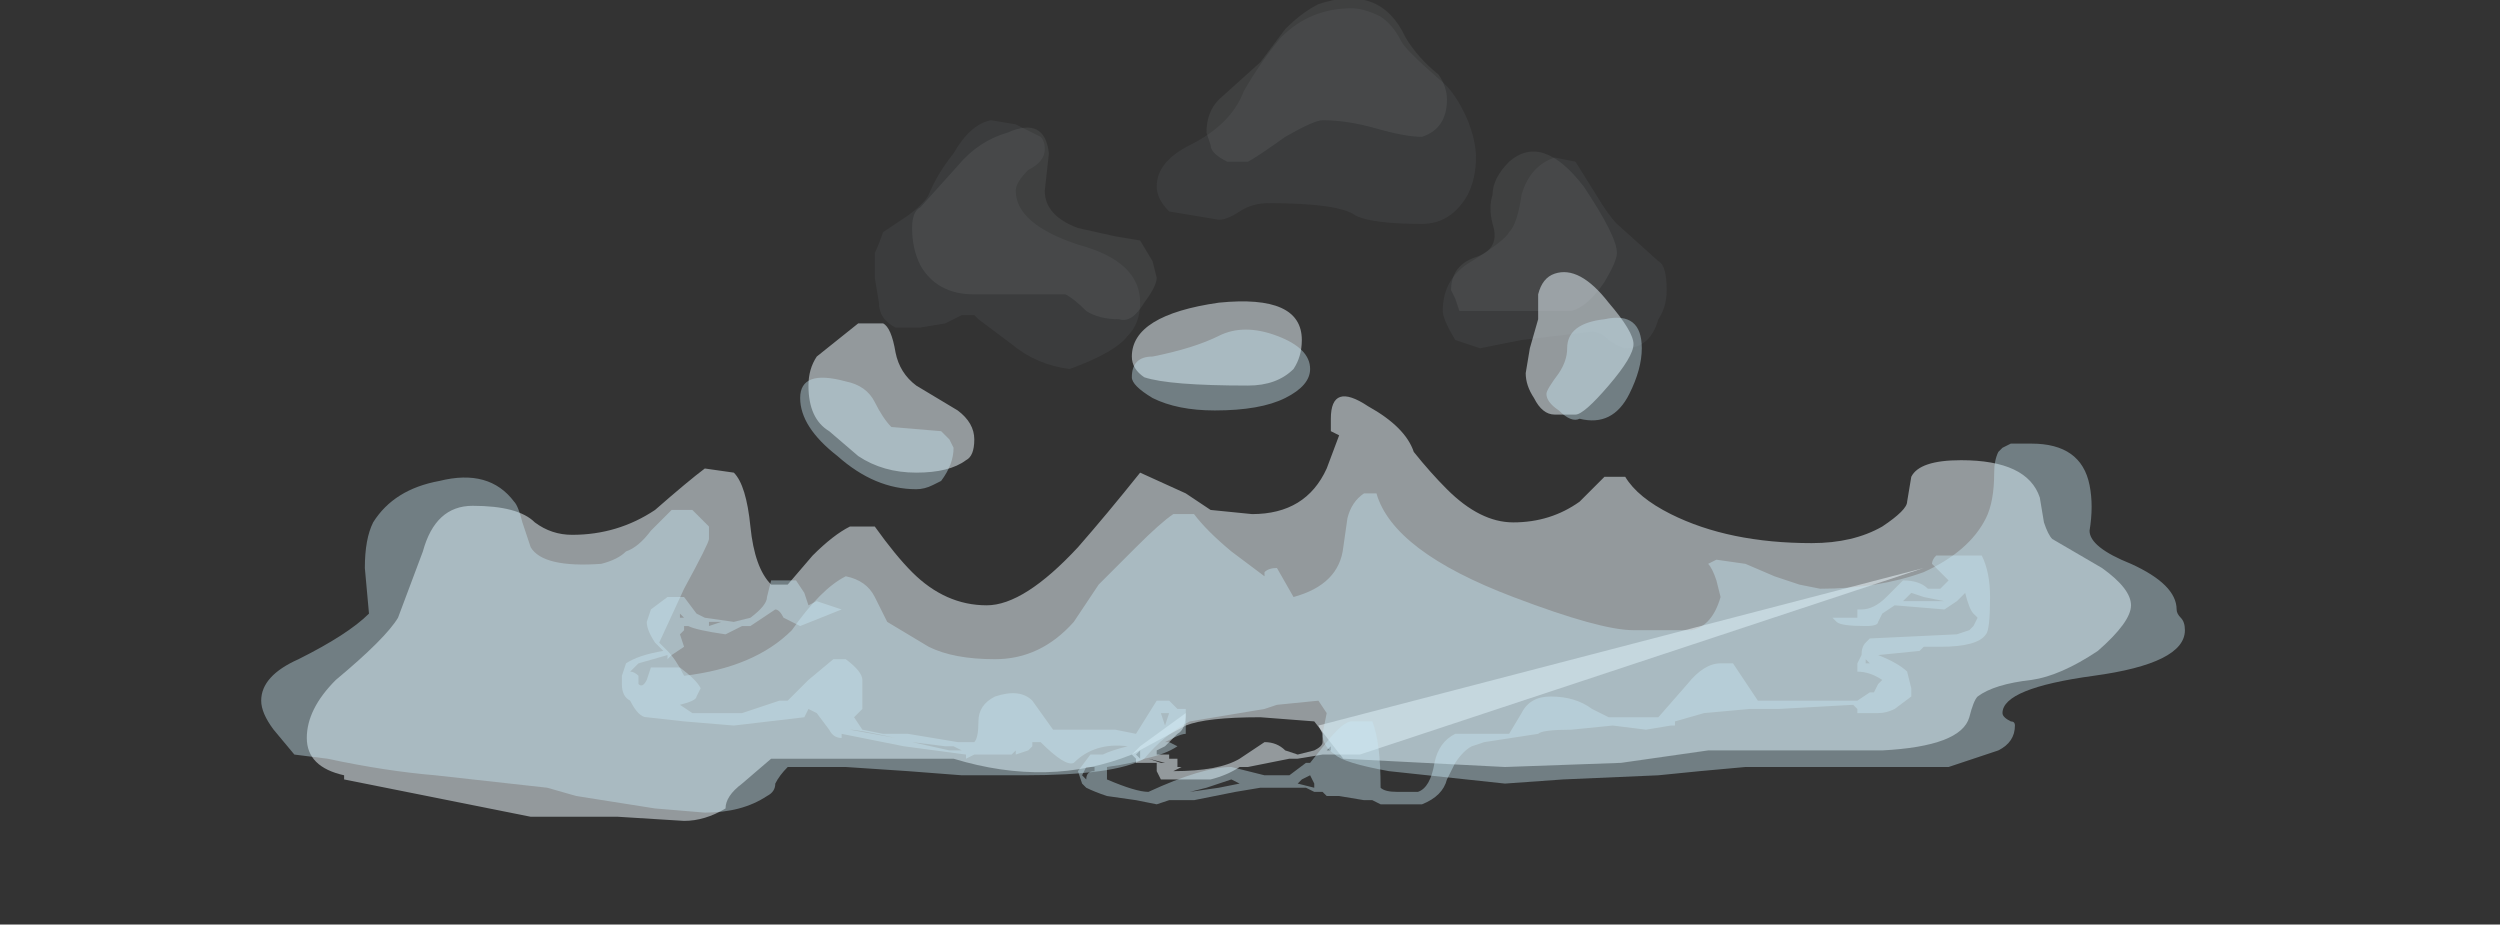 <?xml version="1.0" encoding="UTF-8" standalone="no"?>
<svg xmlns:ffdec="https://www.free-decompiler.com/flash" xmlns:xlink="http://www.w3.org/1999/xlink" ffdec:objectType="frame" height="78.05px" width="211.05px" xmlns="http://www.w3.org/2000/svg">
  <rect width="100%" height="100%" fill="#333333" stroke="none"/>
  <g transform="matrix(1.0, 0.0, 0.0, 1.0, 109.9, 58.05)">
    <use ffdec:characterId="249" height="6.65" transform="matrix(7.0, 0.0, 0.0, 7.0, -84.0, -35.3)" width="22.0" xlink:href="#shape0"/>
    <use ffdec:characterId="251" height="3.0" transform="matrix(7.0, 0.0, 0.0, 7.0, -57.4, -11.15)" width="16.5" xlink:href="#shape1"/>
    <use ffdec:characterId="250" height="6.0" transform="matrix(7.0, 0.0, 0.0, 7.0, -87.85, -31.45)" width="23.2" xlink:href="#shape2"/>
    <use ffdec:characterId="252" height="4.45" transform="matrix(7.0, 0.0, 0.0, 7.0, -36.05, -58.05)" width="9.55" xlink:href="#shape3"/>
  </g>
  <defs>
    <g id="shape0" transform="matrix(1.0, 0.0, 0.0, 1.0, 12.35, 4.05)">
      <path d="M7.15 -0.45 L0.35 1.8 -0.1 1.8 -0.4 1.85 -0.5 1.85 -1.0 1.95 -1.1 1.95 Q-1.25 2.05 -1.45 2.1 L-2.05 2.1 -2.1 2.0 -2.1 1.9 -2.35 1.9 -2.35 1.85 -2.4 1.8 -2.3 1.7 -1.75 1.3 Q-1.75 1.5 -1.85 1.55 L-2.0 1.7 -2.1 1.75 -2.1 1.8 -1.95 1.8 -1.95 1.85 -1.85 1.85 -1.85 1.95 -1.8 1.95 -1.9 2.0 Q-1.35 2.0 -1.1 1.85 L-0.8 1.65 Q-0.65 1.65 -0.55 1.75 L-0.4 1.8 -0.2 1.75 Q-0.1 1.7 -0.1 1.65 L-0.1 1.55 -0.15 1.45 7.15 -0.45 M-0.05 1.75 L0.0 1.75 0.0 1.7 -0.05 1.75 M-2.05 1.9 L-2.0 1.9 -2.2 1.85 -2.05 1.9 M-2.05 2.05 L-2.05 2.05 M-2.3 1.8 L-2.3 1.75 -2.35 1.8 -2.3 1.85 -2.3 1.8 M-0.6 1.8 L-0.6 1.8 M-0.95 1.85 L-0.95 1.85" fill="#ebf7fc" fill-opacity="0.518" fill-rule="evenodd" stroke="none"/>
      <path d="M2.7 -4.0 Q3.0 -4.1 3.35 -3.65 3.65 -3.3 3.65 -3.15 3.65 -3.0 3.35 -2.65 3.05 -2.3 2.95 -2.3 L2.7 -2.3 Q2.55 -2.3 2.45 -2.5 2.35 -2.65 2.35 -2.8 L2.4 -3.1 2.5 -3.45 2.5 -3.75 Q2.55 -3.95 2.7 -4.0 M0.0 -2.1 L0.0 -2.25 Q0.0 -2.7 0.45 -2.4 0.9 -2.15 1.0 -1.85 1.2 -1.6 1.4 -1.4 1.8 -1.0 2.2 -1.0 2.65 -1.0 3.0 -1.25 L3.3 -1.55 3.55 -1.55 Q3.7 -1.3 4.1 -1.1 4.8 -0.75 5.8 -0.75 6.3 -0.75 6.65 -0.95 6.95 -1.15 6.95 -1.25 L7.0 -1.55 Q7.1 -1.75 7.6 -1.75 8.4 -1.75 8.55 -1.3 L8.6 -1.0 Q8.65 -0.85 8.7 -0.8 L9.3 -0.45 Q9.65 -0.2 9.65 0.0 9.65 0.2 9.25 0.55 8.8 0.85 8.45 0.9 8.0 0.95 7.8 1.1 7.75 1.15 7.7 1.35 7.6 1.7 6.65 1.75 L4.55 1.75 3.5 1.9 2.1 1.95 0.15 1.85 -0.2 1.4 -0.85 1.35 Q-1.5 1.35 -1.75 1.45 L-2.4 1.8 Q-3.4 2.2 -4.55 1.85 L-6.75 1.85 -7.1 2.15 Q-7.3 2.3 -7.3 2.45 -7.55 2.6 -7.8 2.6 L-8.6 2.55 -9.65 2.55 -11.9 2.1 -11.9 2.05 Q-12.35 1.95 -12.35 1.6 -12.35 1.25 -12.0 0.9 -11.4 0.4 -11.25 0.15 L-10.95 -0.65 Q-10.8 -1.2 -10.35 -1.2 -9.8 -1.2 -9.6 -1.0 -9.4 -0.85 -9.15 -0.85 -8.6 -0.85 -8.15 -1.15 -7.75 -1.5 -7.55 -1.65 L-7.2 -1.6 Q-7.05 -1.45 -7.0 -0.95 -6.95 -0.45 -6.75 -0.25 L-6.55 -0.25 -6.25 -0.6 Q-6.0 -0.85 -5.8 -0.95 L-5.5 -0.95 Q-5.25 -0.6 -5.05 -0.4 -4.65 0.0 -4.15 0.0 -3.7 0.0 -3.05 -0.7 -2.7 -1.1 -2.3 -1.6 L-1.75 -1.35 -1.45 -1.15 -0.95 -1.1 Q-0.3 -1.1 -0.05 -1.65 L0.1 -2.05 0.0 -2.1 M-6.2 -3.0 L-5.7 -3.4 -5.4 -3.4 Q-5.3 -3.35 -5.25 -3.05 -5.2 -2.8 -5.0 -2.65 L-4.5 -2.35 Q-4.3 -2.2 -4.3 -2.0 -4.3 -1.8 -4.4 -1.75 -4.6 -1.6 -5.0 -1.6 -5.4 -1.6 -5.7 -1.8 L-6.05 -2.1 Q-6.3 -2.25 -6.3 -2.65 -6.3 -2.85 -6.2 -3.0 M-1.0 -2.65 Q-1.95 -2.65 -2.25 -2.75 -2.4 -2.85 -2.4 -3.0 -2.4 -3.5 -1.35 -3.65 -0.35 -3.75 -0.35 -3.2 -0.35 -3.0 -0.45 -2.85 -0.65 -2.65 -1.0 -2.65" fill="#ebf7fc" fill-opacity="0.518" fill-rule="evenodd" stroke="none"/>
    </g>
    <g id="shape1" transform="matrix(1.0, 0.0, 0.0, 1.0, 8.55, 0.6)">
      <path d="M6.9 -0.05 L7.4 -0.05 7.15 -0.1 7.0 -0.15 6.9 -0.05 M6.9 -0.3 Q7.1 -0.3 7.2 -0.2 L7.35 -0.2 7.45 -0.3 7.25 -0.5 Q7.25 -0.55 7.3 -0.6 L7.85 -0.6 Q7.95 -0.4 7.95 -0.1 7.95 0.3 7.9 0.35 7.8 0.5 7.35 0.5 L7.15 0.5 7.1 0.55 6.6 0.6 Q6.85 0.7 6.95 0.8 L7.0 1.0 7.0 1.1 6.8 1.25 Q6.7 1.3 6.6 1.3 L6.35 1.3 6.35 1.25 6.3 1.2 5.4 1.25 5.05 1.25 4.5 1.3 4.15 1.4 4.15 1.45 4.1 1.45 3.8 1.5 3.4 1.45 2.9 1.5 Q2.55 1.5 2.5 1.55 L1.85 1.65 1.7 1.7 Q1.6 1.75 1.5 1.9 L1.4 2.1 Q1.35 2.3 1.1 2.4 L0.6 2.4 0.5 2.35 0.4 2.35 0.1 2.3 -0.05 2.3 -0.1 2.25 -0.2 2.25 -0.3 2.2 -0.85 2.2 -1.15 2.25 -1.65 2.35 -1.95 2.35 -2.1 2.4 -2.35 2.35 -2.7 2.3 Q-2.85 2.25 -2.95 2.2 L-3.0 2.15 -3.05 2.0 -2.9 1.8 -2.75 1.8 Q-2.65 1.75 -2.45 1.7 -2.85 1.65 -3.1 1.9 -3.2 1.95 -3.5 1.65 L-3.6 1.65 -3.6 1.7 -3.65 1.75 -3.8 1.8 -3.8 1.75 -3.85 1.8 -4.3 1.8 -4.4 1.85 Q-4.4 1.9 -4.4 1.8 L-5.15 1.7 -5.9 1.55 -5.9 1.6 Q-6.0 1.6 -6.05 1.5 L-6.2 1.3 -6.3 1.25 -6.35 1.35 -7.2 1.45 -7.8 1.4 -8.25 1.35 Q-8.35 1.35 -8.45 1.15 -8.55 1.1 -8.55 0.95 L-8.55 0.85 -8.5 0.7 Q-8.35 0.6 -8.05 0.55 L-8.15 0.45 Q-8.25 0.3 -8.25 0.2 L-8.2 0.05 -8.0 -0.1 -7.8 -0.1 -7.65 0.1 -7.55 0.15 -7.2 0.2 -7.0 0.15 Q-6.8 0.0 -6.8 -0.1 L-6.75 -0.3 -6.45 -0.3 -6.35 -0.15 -6.3 0.0 -6.2 -0.05 -5.9 0.05 -6.4 0.25 Q-6.5 0.2 -6.6 0.15 -6.65 0.05 -6.7 0.05 L-7.0 0.25 -7.1 0.25 -7.3 0.35 Q-7.65 0.3 -7.75 0.25 L-7.8 0.25 -7.8 0.3 -7.85 0.35 -7.8 0.5 -7.95 0.6 -8.0 0.65 -8.0 0.6 -8.35 0.7 -8.45 0.8 Q-8.4 0.8 -8.35 0.85 -8.35 0.9 -8.35 0.95 -8.3 1.0 -8.25 0.9 L-8.2 0.75 -7.85 0.75 Q-7.65 0.9 -7.6 1.0 L-7.65 1.1 Q-7.65 1.15 -7.85 1.2 L-7.7 1.3 -7.1 1.3 -6.65 1.15 -6.55 1.15 -6.3 0.9 -6.0 0.65 -5.85 0.65 Q-5.65 0.8 -5.65 0.9 L-5.65 1.25 -5.75 1.35 -5.65 1.5 -5.4 1.55 -5.1 1.55 -4.5 1.65 -4.3 1.65 Q-4.25 1.6 -4.25 1.4 -4.25 1.2 -4.05 1.1 -3.75 1.0 -3.6 1.15 L-3.35 1.5 -2.6 1.5 -2.35 1.55 -2.1 1.15 -1.95 1.15 -1.85 1.25 -1.75 1.25 Q-1.75 1.3 -1.75 1.4 -1.75 1.5 -1.75 1.55 -1.8 1.55 -1.9 1.6 L-2.0 1.65 -1.95 1.65 -1.85 1.7 Q-2.0 1.8 -2.25 1.85 -2.35 1.9 -2.7 1.95 L-2.7 2.1 Q-2.35 2.25 -2.2 2.25 -1.55 1.95 -1.2 1.95 L-0.8 2.05 -0.5 2.05 -0.3 1.9 -0.25 1.9 -0.05 1.65 Q0.15 1.4 0.25 1.4 L0.5 1.4 Q0.6 1.65 0.6 2.2 0.65 2.25 0.8 2.25 L1.05 2.25 Q1.2 2.2 1.25 1.9 1.3 1.65 1.5 1.55 L2.15 1.55 2.3 1.3 Q2.4 1.1 2.65 1.1 2.95 1.1 3.15 1.25 L3.35 1.35 3.95 1.35 4.3 0.95 Q4.5 0.7 4.7 0.7 L4.85 0.7 5.15 1.15 6.35 1.15 6.5 1.05 6.55 1.05 6.6 0.95 6.65 0.9 Q6.5 0.8 6.35 0.8 L6.35 0.7 6.4 0.6 Q6.4 0.5 6.45 0.45 L6.5 0.4 7.55 0.35 7.7 0.3 7.75 0.25 7.8 0.15 7.75 0.1 Q7.7 0.05 7.65 -0.15 L7.55 -0.05 7.4 0.05 6.8 0.0 6.65 0.1 6.6 0.2 Q6.6 0.25 6.45 0.25 6.15 0.25 6.1 0.2 L6.05 0.15 6.35 0.15 6.35 0.05 6.4 0.05 Q6.55 0.05 6.7 -0.1 L6.9 -0.3 M7.6 -0.2 L7.6 -0.2 M6.45 0.65 L6.45 0.7 6.5 0.7 6.45 0.65 M3.0 1.35 L3.0 1.35 M-2.05 1.3 L-2.0 1.45 -1.95 1.3 -2.05 1.3 M-1.7 2.25 L-1.35 2.2 -1.1 2.15 -1.2 2.1 -1.5 2.2 -1.7 2.25 M-2.85 1.95 L-2.95 1.95 -3.0 2.05 -2.95 2.1 Q-2.95 2.0 -2.85 2.0 L-2.85 1.95 M-0.25 2.05 L-0.35 2.1 -0.4 2.15 -0.2 2.2 -0.2 2.15 -0.25 2.05 M-5.05 1.65 L-4.6 1.75 -4.45 1.75 -4.55 1.7 -4.65 1.7 -5.05 1.65 M-6.65 1.25 L-6.65 1.25 M-5.8 1.5 L-5.25 1.6 Q-5.7 1.5 -5.8 1.5 M-7.35 0.2 L-7.5 0.2 -7.5 0.25 -7.35 0.2 M-7.85 0.1 L-7.85 0.15 -7.8 0.15 -7.85 0.1" fill="#c9e9f6" fill-opacity="0.412" fill-rule="evenodd" stroke="none"/>
    </g>
    <g id="shape2" transform="matrix(1.0, 0.0, 0.0, 1.0, 12.9, 3.5)">
      <path d="M2.2 -0.1 Q3.25 0.3 3.65 0.3 L4.35 0.3 Q4.6 0.25 4.7 -0.1 L4.65 -0.3 Q4.6 -0.45 4.55 -0.5 L4.65 -0.55 5.0 -0.5 5.35 -0.35 5.65 -0.25 5.9 -0.2 Q6.6 -0.2 7.15 -0.4 7.7 -0.65 7.9 -1.05 8.0 -1.25 8.0 -1.6 8.0 -1.75 8.05 -1.85 L8.1 -1.9 8.2 -1.95 8.45 -1.95 Q9.05 -1.95 9.15 -1.45 9.2 -1.2 9.15 -0.9 9.15 -0.7 9.65 -0.5 10.2 -0.25 10.2 0.05 10.2 0.1 10.25 0.15 10.3 0.2 10.3 0.3 10.3 0.7 9.2 0.85 8.1 1.0 8.1 1.3 8.1 1.35 8.2 1.4 8.25 1.4 8.25 1.45 8.25 1.65 8.05 1.75 L7.45 1.95 5.0 1.95 4.45 2.0 3.95 2.05 2.8 2.1 2.1 2.15 0.7 2.0 Q0.15 1.9 0.05 1.8 -0.1 1.7 -0.1 1.55 L-0.05 1.3 -0.15 1.15 -0.65 1.2 -0.8 1.25 -1.7 1.4 Q-2.0 1.55 -2.25 1.85 -2.6 2.05 -3.7 2.05 L-4.45 2.05 -5.1 2.0 -5.85 1.95 -6.55 1.95 Q-6.65 2.05 -6.7 2.15 -6.7 2.25 -6.8 2.3 -7.1 2.5 -7.55 2.5 L-8.15 2.45 -9.1 2.3 -9.45 2.2 -10.8 2.05 Q-11.4 2.0 -12.1 1.85 L-12.5 1.8 -12.75 1.5 Q-12.9 1.3 -12.9 1.15 -12.9 0.85 -12.45 0.65 -11.85 0.35 -11.6 0.1 L-11.65 -0.45 Q-11.65 -0.8 -11.55 -1.0 -11.3 -1.4 -10.75 -1.5 -10.15 -1.65 -9.85 -1.25 -9.8 -1.2 -9.75 -1.0 L-9.65 -0.7 Q-9.5 -0.45 -8.8 -0.5 -8.6 -0.55 -8.5 -0.65 -8.35 -0.7 -8.2 -0.9 L-7.95 -1.15 -7.7 -1.15 -7.5 -0.95 Q-7.5 -0.9 -7.5 -0.8 -7.5 -0.75 -7.8 -0.2 L-8.1 0.45 -8.0 0.55 Q-7.9 0.65 -7.8 0.85 -6.95 0.75 -6.5 0.3 -6.15 -0.2 -5.85 -0.35 -5.6 -0.3 -5.5 -0.1 L-5.35 0.2 -4.85 0.5 Q-4.55 0.65 -4.05 0.65 -3.5 0.65 -3.1 0.2 L-2.8 -0.25 -2.35 -0.7 Q-2.05 -1.0 -1.9 -1.1 L-1.65 -1.1 Q-1.5 -0.9 -1.2 -0.65 L-0.8 -0.35 -0.8 -0.4 Q-0.75 -0.45 -0.65 -0.45 L-0.45 -0.1 Q0.1 -0.25 0.15 -0.7 L0.2 -1.05 Q0.25 -1.25 0.4 -1.35 L0.55 -1.35 Q0.75 -0.65 2.2 -0.1 M2.85 -3.1 Q2.85 -3.4 3.3 -3.45 3.75 -3.55 3.75 -3.1 3.75 -2.85 3.6 -2.55 3.4 -2.15 3.0 -2.25 2.9 -2.2 2.75 -2.35 2.6 -2.45 2.6 -2.55 2.6 -2.6 2.75 -2.8 2.85 -2.95 2.85 -3.1 M-6.4 -2.5 Q-6.4 -2.85 -5.85 -2.7 -5.6 -2.65 -5.5 -2.45 -5.4 -2.25 -5.3 -2.15 L-4.7 -2.1 -4.6 -2.0 -4.55 -1.9 Q-4.55 -1.7 -4.7 -1.5 L-4.8 -1.45 Q-4.9 -1.4 -5.0 -1.4 -5.5 -1.4 -5.95 -1.8 -6.4 -2.15 -6.4 -2.5 M-0.55 -2.5 Q-0.85 -2.35 -1.4 -2.35 -1.85 -2.35 -2.15 -2.5 -2.4 -2.65 -2.4 -2.75 -2.4 -3.0 -2.15 -3.0 -1.65 -3.1 -1.35 -3.25 -1.05 -3.4 -0.65 -3.25 -0.25 -3.1 -0.25 -2.85 -0.25 -2.65 -0.55 -2.5" fill="#c9e9f6" fill-opacity="0.412" fill-rule="evenodd" stroke="none"/>
    </g>
    <g id="shape3" transform="matrix(1.0, 0.0, 0.0, 1.0, 5.5, 7.3)">
      <path d="M2.9 -3.55 L1.55 -3.55 1.5 -3.7 1.45 -3.8 Q1.45 -4.1 1.75 -4.2 2.05 -4.3 1.95 -4.6 1.9 -4.8 1.95 -4.95 1.95 -5.15 2.15 -5.35 2.55 -5.7 3.05 -5.05 3.45 -4.45 3.45 -4.25 3.45 -4.15 3.3 -3.9 3.1 -3.6 2.9 -3.55 M1.3 -6.4 Q1.4 -6.25 1.4 -6.1 1.4 -5.75 1.1 -5.65 0.9 -5.65 0.55 -5.75 0.2 -5.85 -0.1 -5.85 -0.2 -5.85 -0.55 -5.65 -0.9 -5.4 -1.0 -5.35 L-1.25 -5.35 Q-1.45 -5.45 -1.45 -5.55 L-1.5 -5.7 Q-1.5 -5.95 -1.35 -6.1 L-0.85 -6.55 -0.55 -6.95 Q-0.35 -7.15 -0.15 -7.25 0.6 -7.5 0.9 -6.85 1.05 -6.6 1.3 -6.4 M-2.25 -3.65 Q-2.4 -3.4 -2.55 -3.45 -2.8 -3.45 -2.95 -3.55 -3.1 -3.7 -3.2 -3.75 L-4.3 -3.75 Q-4.75 -3.75 -4.95 -4.1 -5.05 -4.3 -5.05 -4.55 -5.05 -4.75 -4.95 -4.8 L-4.5 -5.3 Q-4.25 -5.6 -3.9 -5.7 -3.45 -5.9 -3.4 -5.45 L-3.45 -5.0 Q-3.45 -4.7 -3.05 -4.55 L-2.6 -4.45 -2.3 -4.4 -2.15 -4.15 -2.1 -3.95 Q-2.1 -3.85 -2.25 -3.65" fill="#ebf7fc" fill-opacity="0.067" fill-rule="evenodd" stroke="none"/>
      <path d="M0.6 -7.1 Q0.75 -7.0 0.85 -6.8 0.9 -6.7 1.3 -6.35 1.5 -6.2 1.65 -5.85 1.75 -5.6 1.75 -5.4 1.75 -5.15 1.65 -4.95 1.45 -4.6 1.1 -4.6 0.5 -4.6 0.3 -4.7 0.1 -4.85 -0.75 -4.85 -0.95 -4.85 -1.1 -4.75 -1.25 -4.65 -1.35 -4.65 L-1.95 -4.75 Q-2.1 -4.9 -2.1 -5.05 -2.1 -5.35 -1.7 -5.55 -1.2 -5.8 -1.05 -6.2 -0.85 -6.55 -0.6 -6.85 -0.25 -7.2 0.25 -7.2 0.4 -7.2 0.6 -7.1 M2.95 -5.3 L2.95 -5.3 M4.05 -3.8 Q4.05 -3.6 3.95 -3.45 3.85 -3.1 3.55 -3.1 3.5 -3.1 3.35 -3.2 3.25 -3.3 3.15 -3.3 L2.3 -3.2 1.8 -3.1 1.5 -3.2 Q1.35 -3.45 1.35 -3.55 1.35 -3.95 1.7 -4.15 2.1 -4.4 2.15 -4.5 2.25 -4.6 2.3 -4.95 2.4 -5.3 2.7 -5.4 L2.95 -5.35 3.2 -4.95 Q3.35 -4.7 3.45 -4.6 L3.95 -4.15 Q4.05 -4.1 4.05 -3.8 M-3.8 -5.8 L-3.5 -5.65 Q-3.45 -5.6 -3.45 -5.5 -3.45 -5.35 -3.65 -5.25 -3.8 -5.1 -3.8 -5.0 -3.8 -4.6 -3.05 -4.35 -2.3 -4.15 -2.3 -3.65 -2.3 -3.4 -2.45 -3.25 -2.6 -3.05 -3.15 -2.85 -3.55 -2.9 -3.85 -3.15 L-4.25 -3.45 -4.3 -3.5 -4.45 -3.5 -4.65 -3.4 -4.95 -3.35 -5.25 -3.35 Q-5.45 -3.45 -5.45 -3.65 L-5.5 -3.95 -5.5 -4.25 Q-5.45 -4.35 -5.4 -4.5 L-5.1 -4.7 Q-4.9 -4.85 -4.85 -4.95 -4.75 -5.2 -4.55 -5.45 -4.35 -5.8 -4.1 -5.85 L-3.8 -5.8" fill="#c9e9f6" fill-opacity="0.055" fill-rule="evenodd" stroke="none"/>
    </g>
  </defs>
</svg>
